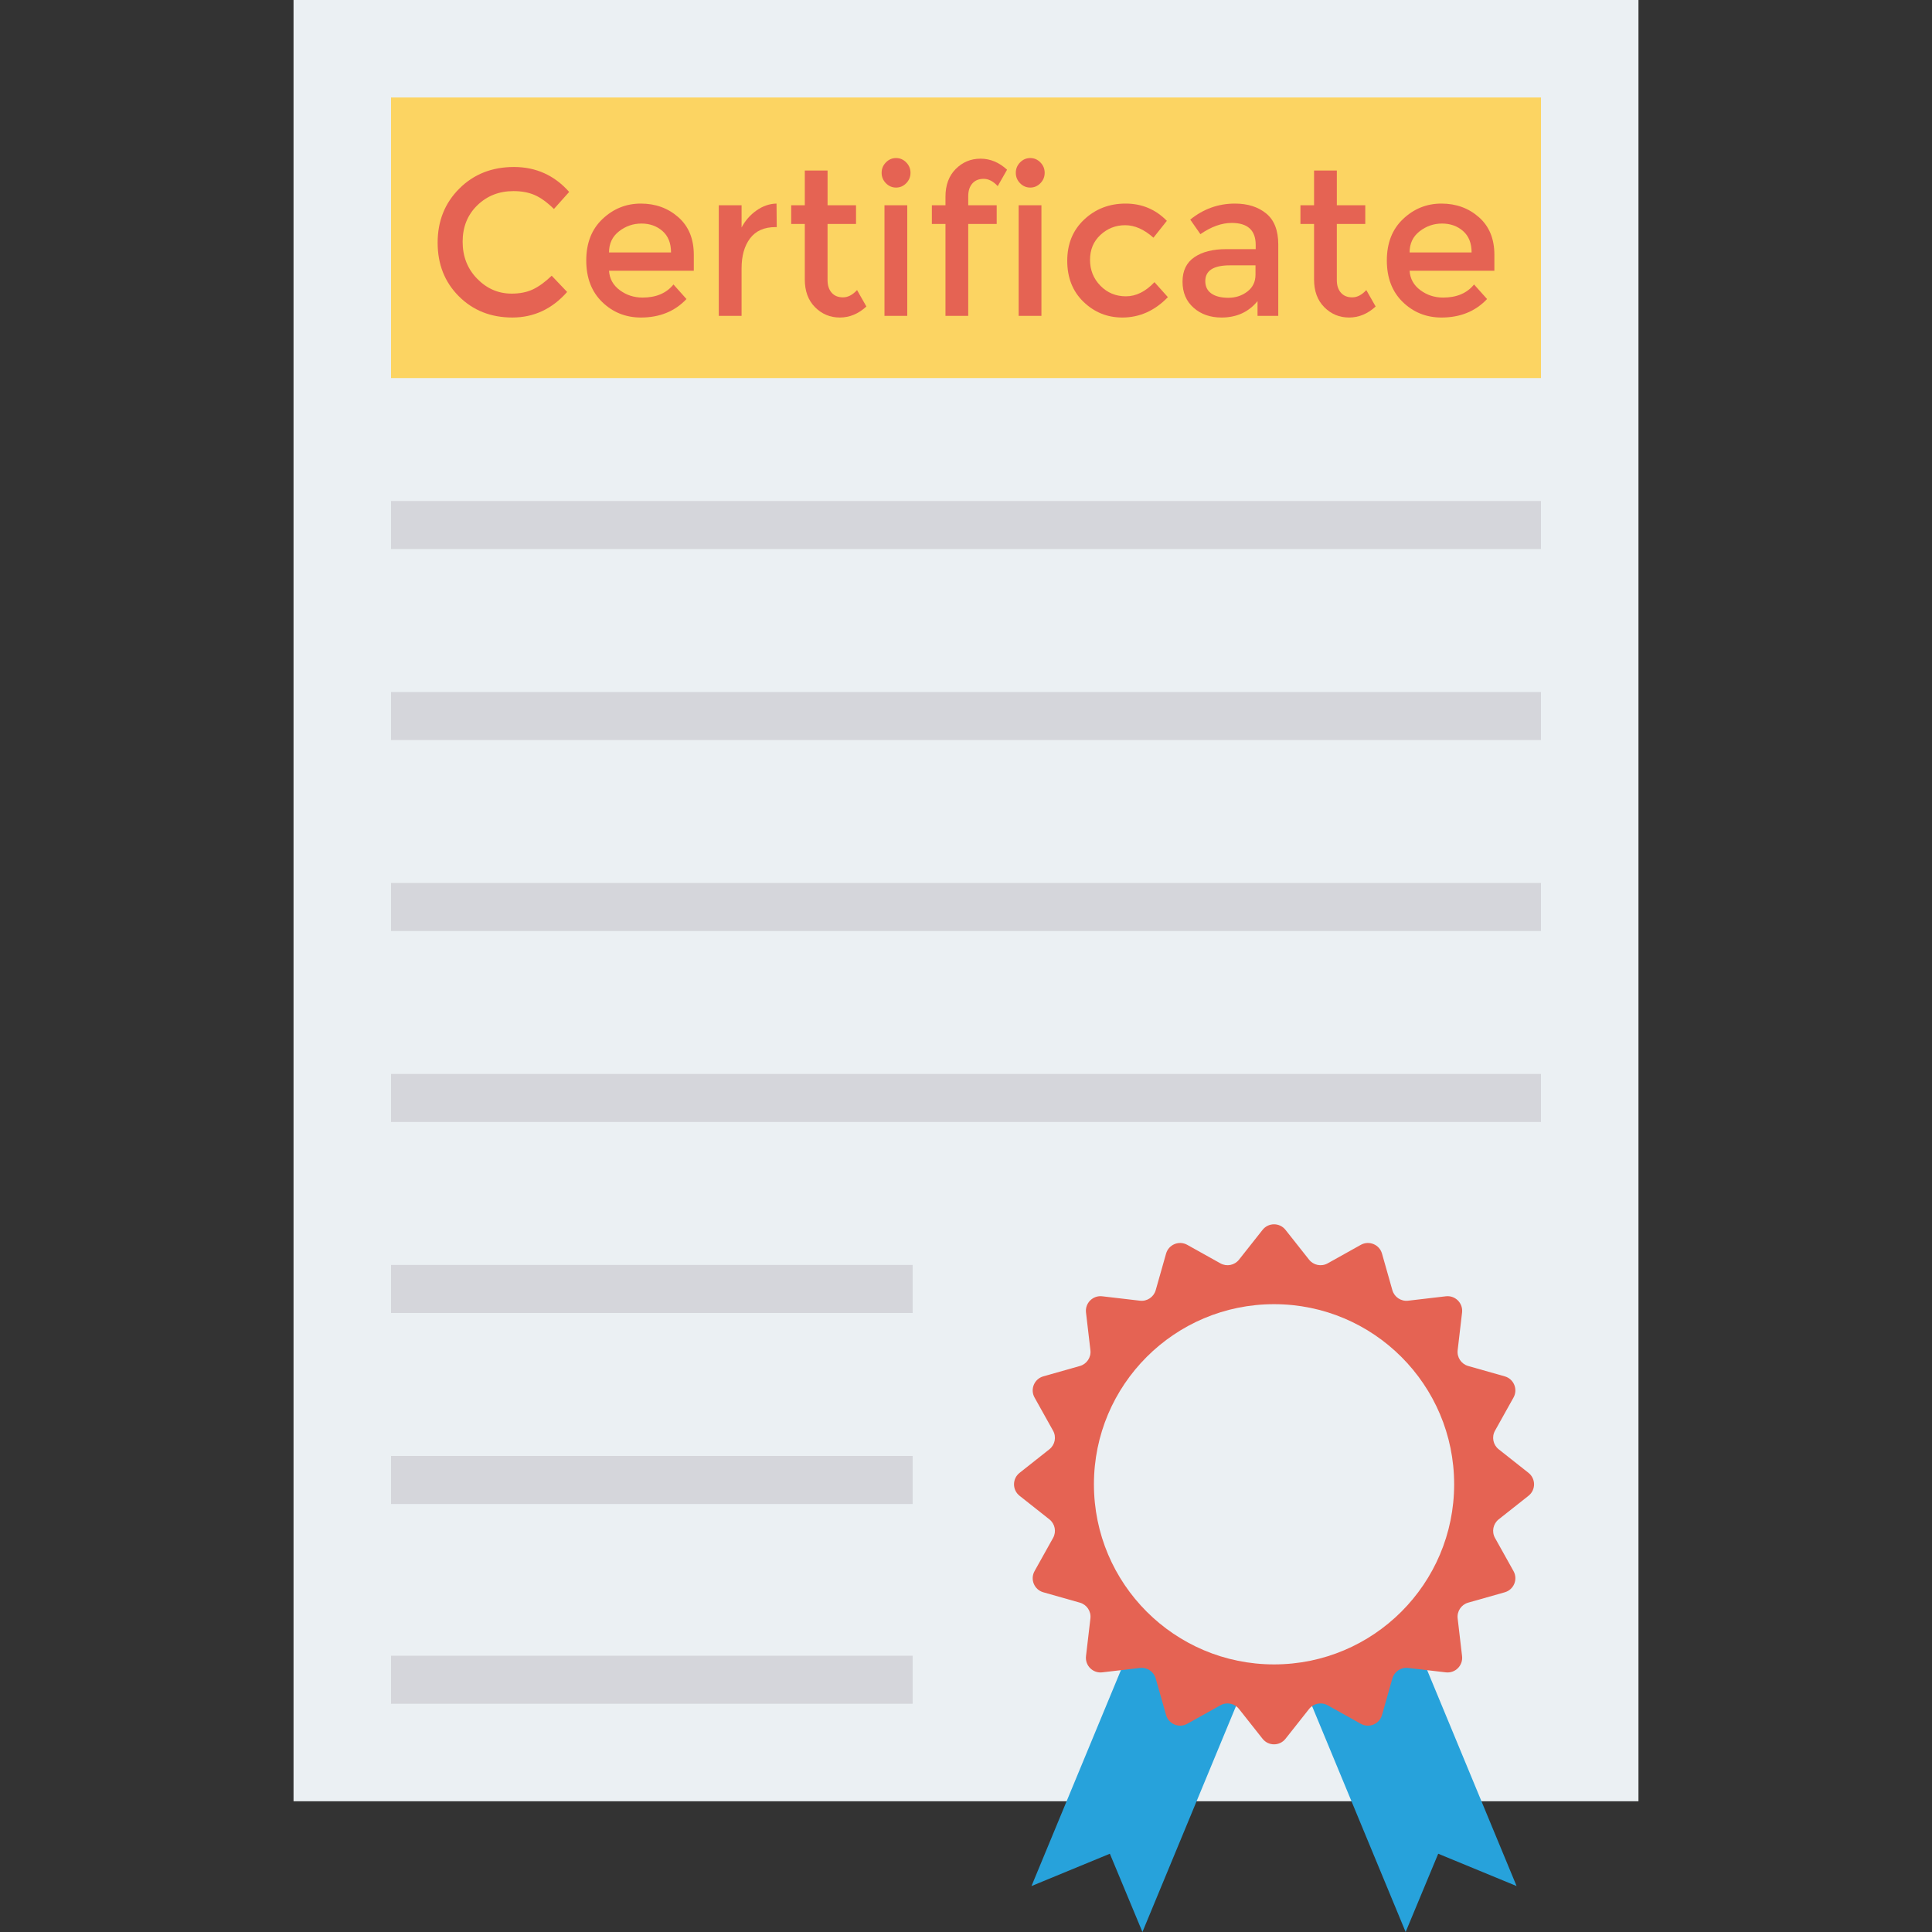 <?xml version="1.0" encoding="iso-8859-1"?>
<!-- Generator: Adobe Illustrator 19.0.0, SVG Export Plug-In . SVG Version: 6.00 Build 0)  -->
<svg version="1.1" id="Capa_1" xmlns="http://www.w3.org/2000/svg" xmlns:xlink="http://www.w3.org/1999/xlink" x="0px" y="0px"
	 viewBox="0 0 468.293 468.293" style="enable-background:new 0 0 468.293 468.293;" xml:space="preserve">
<rect x="0" y="0" width="468.293" height="468.293" fill="#333333" stroke="none"/>
<rect x="71.149" style="fill:#EBF0F3;" width="325.994" height="436.605"/>
<g>
	<polygon style="fill:#27A2DB;" points="319.318,378.616 305.872,384.186 340.71,468.293 348.605,449.321 367.602,457.154 
		332.763,373.047 	"/>
	<polygon style="fill:#27A2DB;" points="298.304,378.616 311.749,384.186 276.911,468.293 269.017,449.321 250.02,457.154 
		284.858,373.047 	"/>
</g>
<path style="fill:#E56353;" d="M311.588,298.101l5.713,7.226c1.078,1.363,2.986,1.743,4.503,0.896l8.044-4.49
	c1.996-1.114,4.508-0.073,5.132,2.126l2.513,8.863c0.474,1.672,2.091,2.753,3.817,2.551l9.15-1.07
	c2.27-0.266,4.193,1.658,3.928,3.928l-1.07,9.15c-0.202,1.726,0.879,3.343,2.551,3.817l8.863,2.513
	c2.199,0.623,3.24,3.136,2.126,5.132l-4.49,8.044c-0.847,1.517-0.467,3.425,0.896,4.503l7.226,5.713
	c1.793,1.417,1.793,4.137,0,5.555l-7.226,5.713c-1.363,1.078-1.743,2.986-0.896,4.503l4.49,8.044
	c1.114,1.996,0.073,4.508-2.126,5.132l-8.863,2.513c-1.672,0.474-2.753,2.091-2.551,3.817l1.07,9.15
	c0.265,2.27-1.658,4.193-3.928,3.928l-9.15-1.07c-1.726-0.202-3.343,0.879-3.817,2.551l-2.513,8.863
	c-0.623,2.199-3.136,3.24-5.132,2.126l-8.044-4.49c-1.517-0.847-3.425-0.468-4.503,0.896l-5.713,7.226
	c-1.417,1.793-4.137,1.793-5.555,0l-5.713-7.226c-1.078-1.363-2.986-1.743-4.503-0.896l-8.044,4.49
	c-1.996,1.114-4.508,0.073-5.132-2.126l-2.513-8.863c-0.474-1.672-2.091-2.753-3.817-2.551l-9.15,1.07
	c-2.27,0.265-4.193-1.658-3.928-3.928l1.07-9.15c0.202-1.726-0.879-3.343-2.551-3.817l-8.863-2.513
	c-2.199-0.623-3.24-3.136-2.126-5.132l4.49-8.044c0.847-1.517,0.468-3.425-0.896-4.503l-7.226-5.713
	c-1.793-1.417-1.793-4.137,0-5.555l7.226-5.713c1.363-1.078,1.743-2.986,0.896-4.503l-4.49-8.044
	c-1.114-1.996-0.073-4.508,2.126-5.132l8.863-2.513c1.672-0.474,2.753-2.091,2.551-3.817l-1.07-9.15
	c-0.266-2.27,1.658-4.193,3.928-3.928l9.15,1.07c1.726,0.202,3.343-0.879,3.817-2.551l2.513-8.863
	c0.623-2.199,3.136-3.24,5.132-2.126l8.044,4.49c1.517,0.847,3.425,0.468,4.503-0.896l5.713-7.226
	C307.451,296.308,310.171,296.308,311.588,298.101z"/>
<circle style="fill:#EBF0F3;" cx="308.811" cy="359.774" r="43.657"/>
<rect x="94.782" y="23.633" style="fill:#FCD462;" width="278.734" height="68.009"/>
<g>
	<path style="fill:#E56353;" d="M124.015,71.169c2.001,0,3.725-0.345,5.173-1.034c1.444-0.689,2.956-1.788,4.536-3.302l3.742,3.933
		c-3.645,4.13-8.073,6.197-13.278,6.197c-5.209,0-9.528-1.71-12.961-5.139c-3.433-3.429-5.149-7.76-5.149-13.001
		s1.748-9.609,5.249-13.104c3.497-3.494,7.916-5.242,13.254-5.242c5.338,0,9.797,2.014,13.378,6.045l-3.693,4.134
		c-1.644-1.612-3.196-2.74-4.66-3.375c-1.46-0.64-3.176-0.96-5.149-0.96c-3.481,0-6.404,1.152-8.77,3.453
		c-2.366,2.301-3.549,5.242-3.549,8.818c0,3.58,1.175,6.57,3.525,8.974C118.012,69.967,120.795,71.169,124.015,71.169z"/>
	<path style="fill:#E56353;" d="M168.168,65.628h-20.548c0.128,1.948,1.003,3.519,2.611,4.708c1.608,1.193,3.449,1.792,5.518,1.792
		c3.284,0,5.783-1.058,7.491-3.174l3.156,3.527c-2.827,2.99-6.505,4.483-11.04,4.483c-3.681,0-6.809-1.251-9.388-3.753
		s-3.866-5.865-3.866-10.081c0-4.216,1.311-7.567,3.942-10.052c2.627-2.485,5.723-3.732,9.288-3.732
		c3.565,0,6.593,1.103,9.091,3.302c2.494,2.202,3.746,5.233,3.746,9.097V65.628z M147.619,61.191h15.03
		c0-2.252-0.69-3.982-2.069-5.192c-1.384-1.206-3.08-1.813-5.101-1.813c-2.021,0-3.838,0.632-5.446,1.891
		C148.421,57.335,147.619,59.041,147.619,61.191z"/>
	<path style="fill:#E56353;" d="M187.978,55.043c-2.727,0-4.78,0.906-6.16,2.723c-1.38,1.813-2.069,4.249-2.069,7.305v11.492h-5.522
		V49.752h5.522v5.393c0.886-1.682,2.093-3.06,3.621-4.134c1.528-1.075,3.144-1.628,4.852-1.665l0.048,5.697
		C188.174,55.043,188.074,55.043,187.978,55.043z"/>
	<path style="fill:#E56353;" d="M200.59,54.288v13.604c0,1.28,0.329,2.297,0.987,3.051c0.658,0.755,1.576,1.132,2.759,1.132
		c1.183,0,2.314-0.586,3.401-1.764l2.266,3.982c-1.937,1.78-4.082,2.67-6.432,2.67c-2.346,0-4.351-0.828-6.011-2.494
		c-1.656-1.661-2.486-3.904-2.486-6.726V54.288h-3.3v-4.536h3.3v-8.416h5.518v8.416h6.898v4.536H200.59z"/>
	<path style="fill:#E56353;" d="M214.73,44.408c-0.69-0.705-1.035-1.542-1.035-2.518c0-0.976,0.345-1.817,1.035-2.522
		c0.69-0.705,1.512-1.058,2.466-1.058c0.95,0,1.773,0.353,2.462,1.058c0.69,0.705,1.035,1.546,1.035,2.522
		c0,0.976-0.345,1.813-1.035,2.518c-0.69,0.705-1.512,1.058-2.462,1.058C216.242,45.466,215.42,45.113,214.73,44.408z
		 M219.907,76.562h-5.522V49.752h5.522V76.562z"/>
	<path style="fill:#E56353;" d="M234.689,47.533v2.219h6.898v4.536h-6.898v22.274h-5.518V54.288h-3.3v-4.536h3.3v-2.067
		c0-2.822,0.83-5.065,2.486-6.726c1.66-1.665,3.665-2.498,6.011-2.498c2.35,0,4.495,0.89,6.432,2.674l-2.266,3.978
		c-1.087-1.173-2.218-1.764-3.401-1.764c-1.183,0-2.101,0.377-2.759,1.136C235.018,45.24,234.689,46.258,234.689,47.533z"/>
	<path style="fill:#E56353;" d="M247.253,44.408c-0.69-0.705-1.035-1.542-1.035-2.518c0-0.976,0.345-1.817,1.035-2.522
		c0.69-0.705,1.512-1.058,2.466-1.058c0.95,0,1.773,0.353,2.462,1.058c0.69,0.705,1.035,1.546,1.035,2.522
		c0,0.976-0.345,1.813-1.035,2.518c-0.69,0.705-1.512,1.058-2.462,1.058C248.765,45.466,247.943,45.113,247.253,44.408z
		 M252.43,76.562h-5.522V49.752h5.522V76.562z"/>
	<path style="fill:#E56353;" d="M272.04,76.964c-3.645,0-6.781-1.267-9.412-3.802c-2.627-2.539-3.942-5.857-3.942-9.954
		c0-4.101,1.371-7.436,4.114-10.003c2.743-2.572,6.087-3.859,10.03-3.859c3.942,0,7.275,1.399,10.001,4.183l-3.252,4.085
		c-2.266-2.018-4.548-3.027-6.849-3.027c-2.298,0-4.295,0.783-5.987,2.346c-1.692,1.563-2.534,3.576-2.534,6.045
		c0,2.469,0.834,4.561,2.51,6.275c1.676,1.714,3.738,2.572,6.184,2.572c2.45,0,4.756-1.14,6.926-3.429l3.252,3.63
		C279.892,75.32,276.215,76.964,272.04,76.964z"/>
	<path style="fill:#E56353;" d="M309.836,76.562h-5.025v-3.576c-2.17,2.654-5.077,3.978-8.722,3.978
		c-2.727,0-4.985-0.787-6.773-2.366c-1.793-1.579-2.687-3.687-2.687-6.324s0.95-4.614,2.859-5.922
		c1.905-1.312,4.483-1.965,7.736-1.965h7.142v-1.009c0-3.56-1.937-5.344-5.811-5.344c-2.434,0-4.965,0.906-7.591,2.723l-2.462-3.527
		c3.184-2.588,6.797-3.884,10.84-3.884c3.088,0,5.61,0.8,7.563,2.395c1.957,1.595,2.931,4.11,2.931,7.534V76.562z M304.318,66.584
		v-2.268h-6.208c-3.974,0-5.963,1.276-5.963,3.831c0,1.308,0.493,2.309,1.48,2.998c0.982,0.689,2.354,1.034,4.114,1.034
		c1.756,0,3.292-0.504,4.608-1.513C303.66,69.66,304.318,68.298,304.318,66.584z"/>
	<path style="fill:#E56353;" d="M324.028,54.288v13.604c0,1.28,0.329,2.297,0.987,3.051c0.658,0.755,1.576,1.132,2.759,1.132
		c1.183,0,2.314-0.586,3.401-1.764l2.266,3.982c-1.937,1.78-4.082,2.67-6.432,2.67c-2.346,0-4.351-0.828-6.011-2.494
		c-1.656-1.661-2.486-3.904-2.486-6.726V54.288h-3.3v-4.536h3.3v-8.416h5.518v8.416h6.898v4.536H324.028z"/>
	<path style="fill:#E56353;" d="M362.218,65.628h-20.548c0.128,1.948,1.003,3.519,2.611,4.708c1.608,1.193,3.449,1.792,5.518,1.792
		c3.284,0,5.783-1.058,7.491-3.174l3.156,3.527c-2.827,2.99-6.505,4.483-11.04,4.483c-3.681,0-6.809-1.251-9.388-3.753
		c-2.579-2.502-3.866-5.865-3.866-10.081c0-4.216,1.311-7.567,3.942-10.052c2.627-2.485,5.723-3.732,9.288-3.732
		s6.593,1.103,9.091,3.302c2.494,2.202,3.746,5.233,3.746,9.097V65.628z M341.669,61.191h15.03c0-2.252-0.69-3.982-2.069-5.192
		c-1.384-1.206-3.08-1.813-5.101-1.813s-3.838,0.632-5.446,1.891C342.471,57.335,341.669,59.041,341.669,61.191z"/>
</g>
<g>
	<rect x="94.776" y="121.438" style="fill:#D5D6DB;" width="278.734" height="11.645"/>
	<rect x="94.776" y="167.73" style="fill:#D5D6DB;" width="278.734" height="11.645"/>
	<rect x="94.776" y="214.022" style="fill:#D5D6DB;" width="278.734" height="11.645"/>
	<rect x="94.776" y="260.308" style="fill:#D5D6DB;" width="278.734" height="11.645"/>
	<rect x="94.776" y="306.607" style="fill:#D5D6DB;" width="126.439" height="11.645"/>
	<rect x="94.776" y="352.905" style="fill:#D5D6DB;" width="126.439" height="11.645"/>
	<rect x="94.776" y="401.327" style="fill:#D5D6DB;" width="126.439" height="11.645"/>
</g>
<g>
</g>
<g>
</g>
<g>
</g>
<g>
</g>
<g>
</g>
<g>
</g>
<g>
</g>
<g>
</g>
<g>
</g>
<g>
</g>
<g>
</g>
<g>
</g>
<g>
</g>
<g>
</g>
<g>
</g>
</svg>
